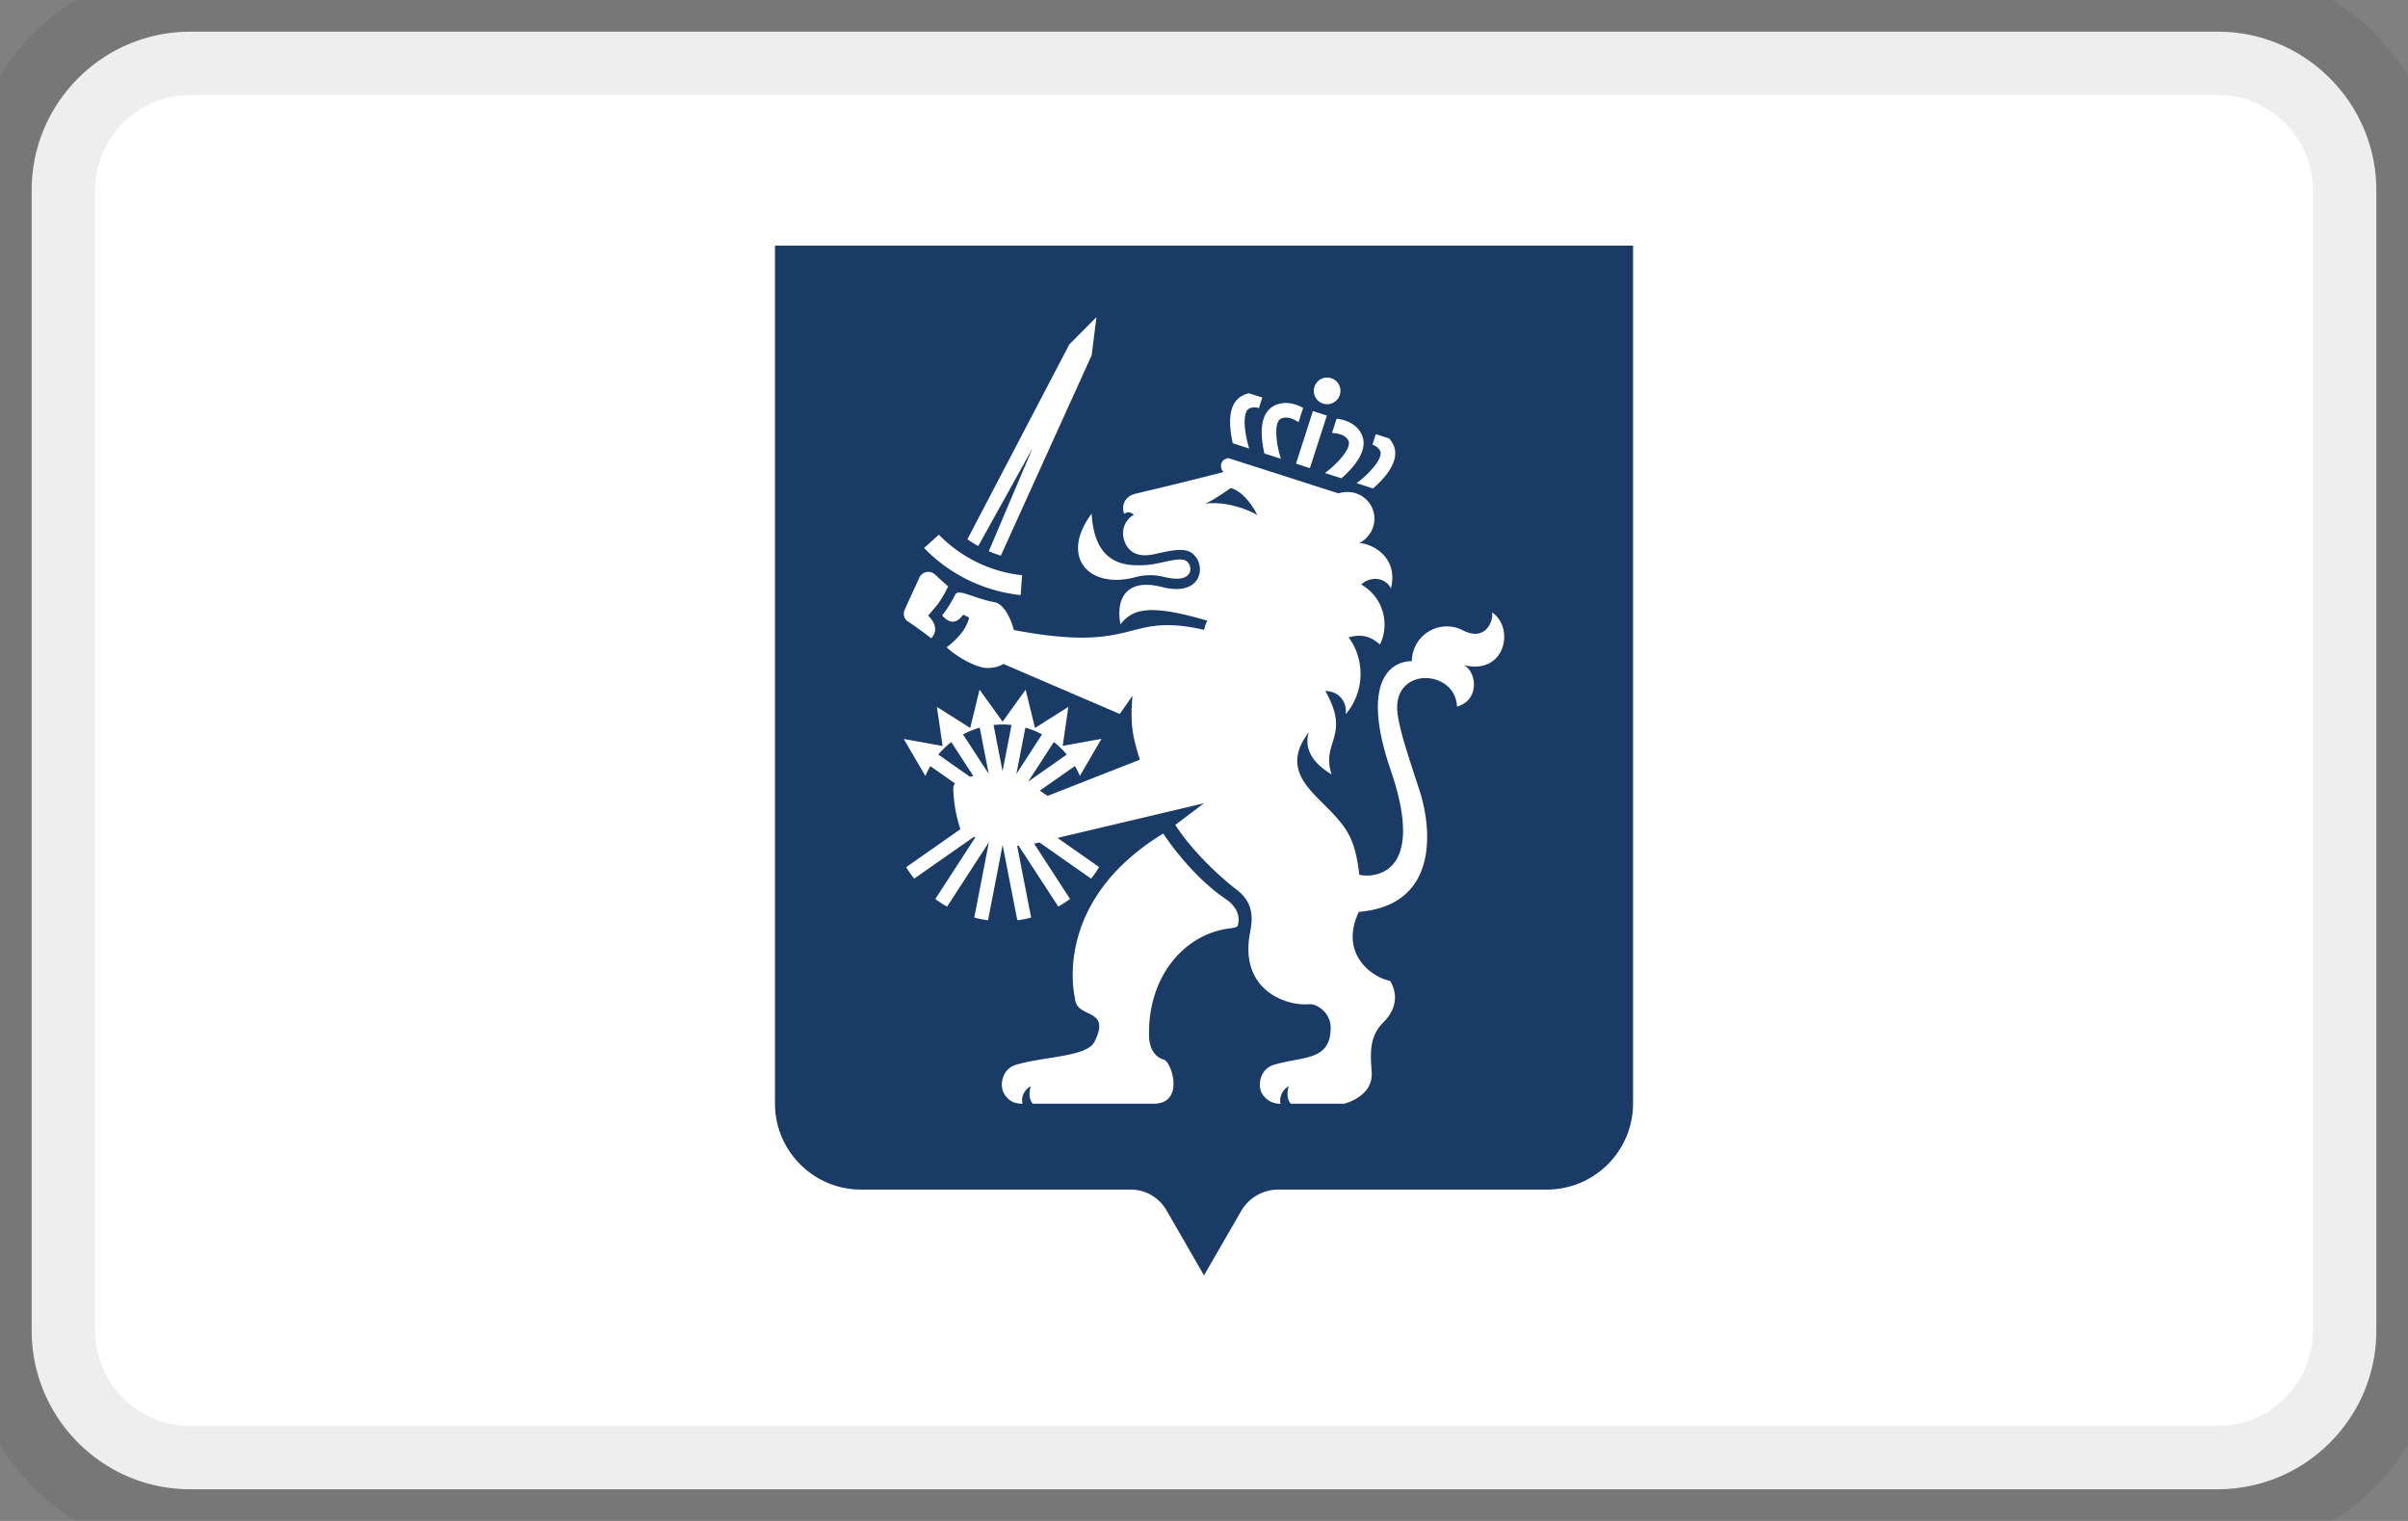 <svg xmlns="http://www.w3.org/2000/svg" role="img" width="38" height="24" viewBox="0 0 38 24" aria-labelledby="pi-cmb"><rect x="0" y="0" width="38" height="24" fill="#808080" stroke="none"/><title id="pi-cmb">Caribbean Mercantile Bank</title><path d="M35 .5c.688 0 1.313.28 1.766.734.453.453.734 1.079.734 1.766v18c0 .688-.28 1.313-.734 1.766A2.493 2.493 0 0135 23.5H3c-.688 0-1.313-.28-1.766-.734A2.493 2.493 0 01.5 21V3c0-.688.28-1.313.734-1.766A2.493 2.493 0 013 .5h32z" fill="#FFF" fill-rule="nonzero" stroke="#000" stroke-opacity=".07" stroke-width="2"/><g fill="none" fill-rule="nonzero"><path fill="#193B66" d="M12.23 3.875v13.541c0 .745.609 1.355 1.354 1.355h4.254a.65.65 0 01.582.35l.004.005.576.999.577-.999c0-.002.002-.003.003-.005a.677.677 0 01.592-.35h4.245a1.36 1.36 0 001.354-1.355V3.876H12.229z"/><path fill="#FFF" d="M14.334 9.81s.164.109.362.262c.164-.176-.051-.358-.051-.358s.036-.038.134-.156c.097-.118.183-.305.183-.305a9.544 9.544 0 01-.216-.196.157.157 0 00-.242.066c-.017.043-.209.451-.231.508a.147.147 0 00.06.18m6.545-3.443a.21.21 0 10.13-.4.21.21 0 00-.13.4m.142.464c.08.003.209.023.258.118.06.115-.17.367-.369.514l.26.083c.044-.038.092-.083.138-.134.2-.218.258-.41.175-.57-.087-.167-.26-.22-.389-.236l-.073.225zm.388.792l.26.084a1.83 1.83 0 00.138-.134c.2-.218.259-.41.175-.57a.399.399 0 00-.06-.086l-.21-.067-.053.166a.208.208 0 01.12.094c.06.115-.171.367-.37.513m-1.488-.658c.008.068.02.133.033.19l.26.083c-.075-.235-.115-.574 0-.632.096-.048.213.011.279.055l.072-.225c-.113-.063-.285-.12-.454-.036-.16.082-.225.272-.19.565m-.466.028l.26.084c-.075-.235-.116-.573 0-.632a.204.204 0 01.153-.006l.053-.167-.21-.067a.397.397 0 00-.099.035c-.16.08-.225.27-.19.564.008.068.02.133.033.19m.998.321l.267-.83.22.072-.268.829zm-1.077 6.892c-.59-.386-1.018-1.055-1.018-1.055-1.786 1.088-1.392 2.603-1.392 2.603.019.33.584.135.305.686-.12.236-.803.228-1.24.361-.23.07-.266.35-.17.477.048.065.11.136.278.136-.01-.018-.041-.17.127-.278.003.003-.06.171.033.278h1.905c.5 0 .287-.66.164-.695-.115-.032-.227-.141-.234-.368-.025-.922.537-1.608 1.267-1.703.058-.007.125-.016.133-.046.043-.163-.026-.266-.11-.355l-.048-.041z"/><path fill="#FFF" d="M23.545 9.662c.029.106-.082.466-.445.292a.552.552 0 00-.82.478c-.385.003-.789.395-.335 1.717.608 1.77-.379 1.692-.494 1.653-.066-.558-.184-.729-.506-1.057-.296-.302-.72-.634-.291-1.19-.047.145-.056.42.36.664-.173-.515.31-.6-.1-1.315.215 0 .349.173.321.368a.982.982 0 00.048-1.215c.266-.075.401.036.494.113a.725.725 0 00-.297-.947c.168-.147.391-.1.47.062.125-.505-.316-.714-.5-.714a.455.455 0 00.19-.188.422.422 0 00.024-.344.426.426 0 00-.407-.275.462.462 0 00-.137.021l-1.737-.557c-.167.035-.114.203-.072.22-.534.138-1.17.291-1.382.34-.223.052-.224.242-.187.32 0 0 .074-.063.15.016 0 0-.17.084-.17.295 0 .045.034.425.485.327.25-.054.415-.093.54-.05.302.106.295.75-.415.566-.506-.13-.734.126-.651.59.188-.233.428-.335 1.37-.058-.037.084-.03.076-.05.145-1.265-.289-1.012.384-3.002.002-.05-.19-.161-.413-.304-.438-.318-.057-.568-.22-.619-.122-.114.222-.209.33-.209.33.208.233.32-.019.337-.01.046.021.089.043.089.043-.05.257-.354.469-.354.469.142.142.469.33.645.328.175-.002.248-.065.248-.065l1.839.79.2-.287c-.04.482.008.644.116 1.009l-1.455.571-.123-.083.554-.388c.03.051.056.103.078.156l.341-.585-.612.111.089-.615-.526.332-.148-.604-.363.505-.364-.505-.147.604-.526-.332.09.616-.613-.11.341.584c.022-.053.049-.105.078-.156l.39.273a.125.125 0 00-.027.085 2.197 2.197 0 00.112.637l-.856.6a1.575 1.575 0 00.127.18l.941-.658.024.006-.632.974a1.598 1.598 0 00.186.12l.659-1.015-.23 1.188a1.501 1.501 0 00.217.042l.23-1.188.232 1.188a1.552 1.552 0 00.218-.042l-.221-1.133.024-.001.625.96a1.551 1.551 0 00.186-.12l-.567-.873a1.33 1.33 0 00.084-.019l.815.571a1.54 1.54 0 00.127-.182l-.657-.46L19 12.675l-.453.342c.298.462.78.88.957 1.013.29.215.264.47.222.69-.17.89.555 1.16.936 1.126.115-.01.337.131.337.37 0 .534-.448.449-.898.587-.229.07-.266.35-.17.477.116.155.278.136.278.136-.01-.019-.032-.175.127-.278.003.002-.06.171.033.278h.842c.016-.004.463-.114.435-.5-.02-.295-.042-.557.184-.783.339-.338.105-.656.105-.656-.279-.052-.806-.422-.492-1.088 1.262-.105 1.154-1.301.963-1.9-.142-.445-.361-1.055-.358-1.332.007-.643.922-.574.944-.007.363-.102.315-.553.104-.655.67.164.807-.599.448-.833m-4.529-1.715c.123-.042.406-.246.406-.246.25.066.42.426.42.426-.176-.102-.513-.22-.826-.18m-2.277 3.855c.034.033.066.068.097.104l-.61.428.405-.625c.038.03.074.06.108.093m-.557-.32a1.323 1.323 0 01.263.106l-.405.625.142-.731zm-.36-.05c.047 0 .094.003.142.008l-.142.73-.142-.73a1.69 1.69 0 01.142-.008m-.494.097c.043-.018.088-.034.134-.047l.14.721h-.004l-.4-.614c.043-.023.086-.043.13-.06m-.423.274c.034-.033.07-.064.108-.093l.347.534a2.511 2.511 0 00-.052.013l-.5-.35c.03-.037.064-.071.097-.104"/><path fill="#FFF" d="M15.28 9.153c.267.13.547.208.827.237l.022-.313a2.158 2.158 0 01-1.313-.64l-.233.21c.195.203.429.375.697.506m1.014-2.08l-.69 1.625c.063.027.126.05.19.07l1.433-3.162.076-.602-.428.43-1.609 3.076c.055.038.112.074.172.106l.856-1.543zm1.596 2.042a.903.903 0 01.477-.012c.216.053.322.027.381-.029.06-.056.046-.185-.042-.23-.117-.058-.409.063-.638.073-.295.014-.795.01-.841-.812-.507.683-.048 1.184.662 1.01"/></g></svg>